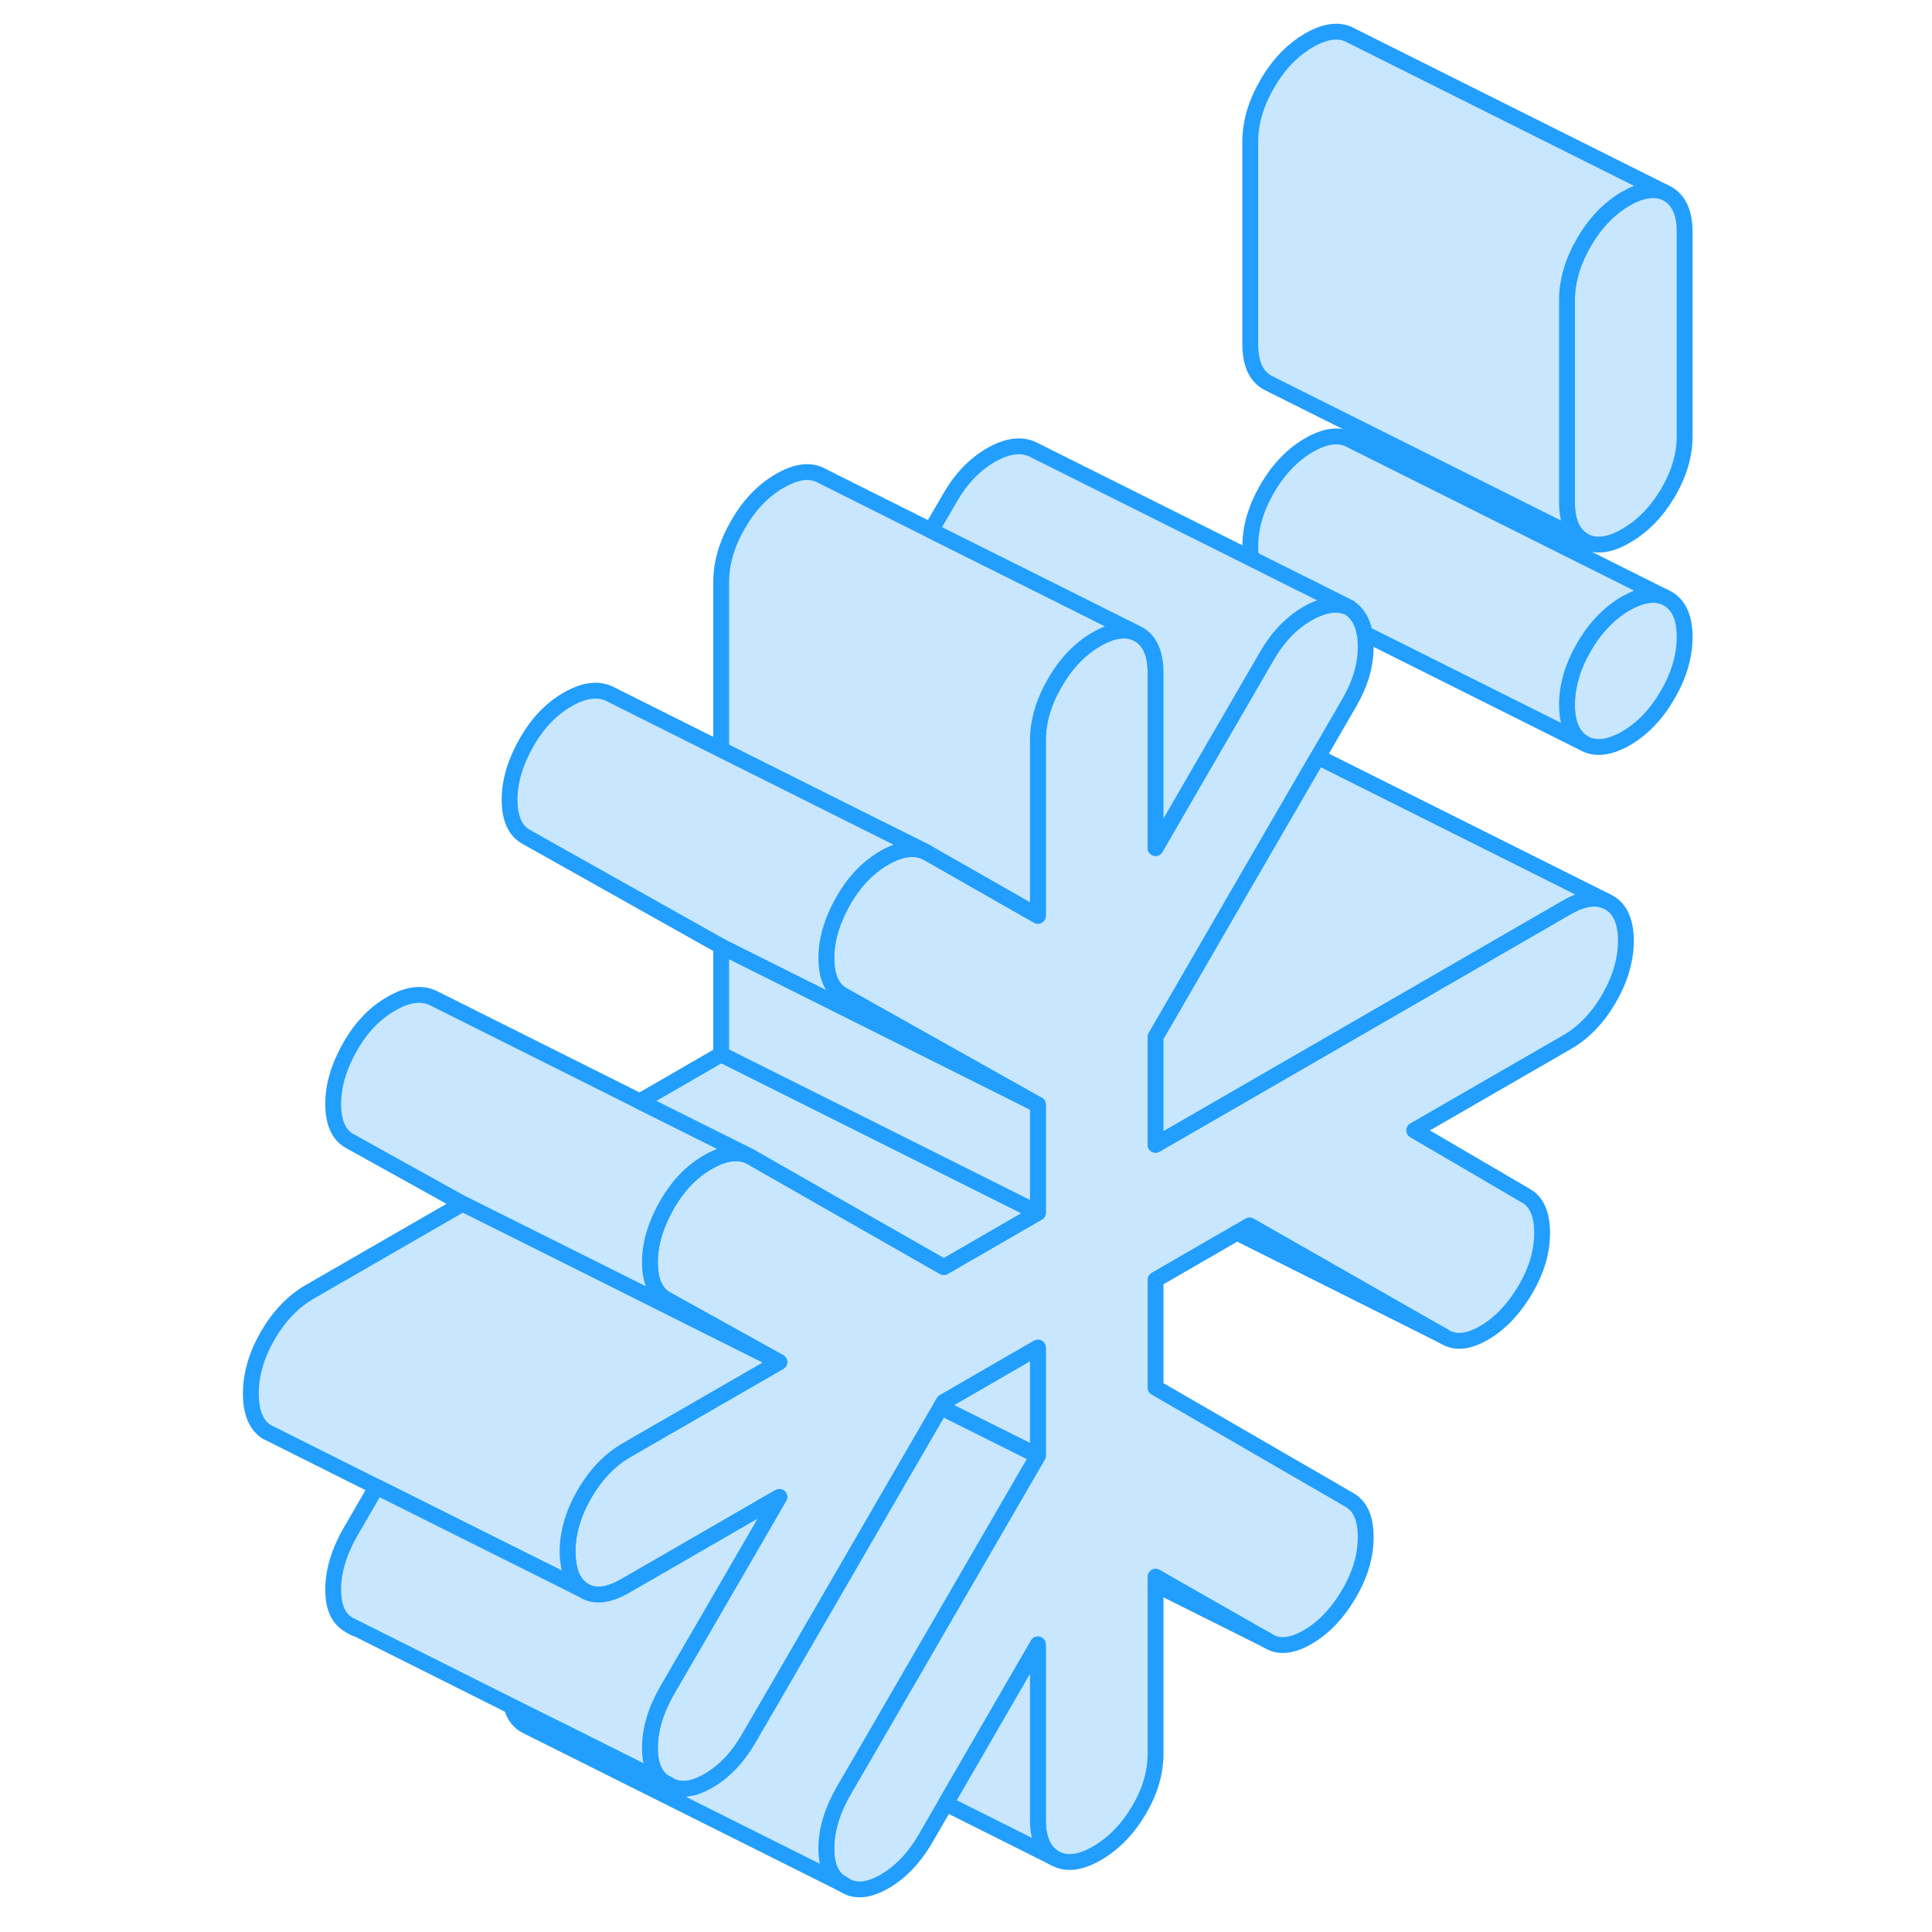 <svg width="48" height="48" viewBox="0 0 96 122" fill="#c8e7ff" xmlns="http://www.w3.org/2000/svg" stroke-width="1px" stroke-linecap="round" stroke-linejoin="round"><path d="M89.67 59.41C89.67 60.61 89.31 61.83 88.6 63.06C87.89 64.28 87.01 65.2 85.95 65.81L76.3 71.38L83.36 75.51C84.04 75.9 84.38 76.68 84.38 77.85C84.38 79.02 84.04 80.19 83.36 81.37C82.61 82.65 81.73 83.58 80.71 84.17C79.69 84.76 78.84 84.83 78.16 84.37L65.91 77.38L65.11 77.84L59.97 80.81V87.63L72.22 94.72C72.9 95.11 73.24 95.89 73.24 97.06C73.24 98.23 72.9 99.4 72.22 100.58C71.48 101.86 70.59 102.79 69.57 103.38C68.55 103.97 67.7 104.04 67.02 103.58L59.97 99.56V110.74C59.97 111.95 59.61 113.15 58.9 114.34C58.19 115.53 57.31 116.43 56.25 117.04C55.2 117.64 54.32 117.74 53.61 117.34C52.9 116.93 52.54 116.13 52.54 114.92V103.84L46.72 113.89L45.4 116.17C44.71 117.34 43.86 118.23 42.84 118.82C41.82 119.4 40.97 119.47 40.29 119.01L40.03 118.86C39.46 118.46 39.18 117.75 39.18 116.73C39.18 115.55 39.55 114.33 40.29 113.05L41.36 111.21L50.55 95.35L52.54 91.92V85.1L46.6 88.53L46.41 88.86L44.5 92.15L39.97 99.97L35.72 107.31L35.23 108.15L34.26 109.82C33.58 110.99 32.73 111.88 31.71 112.47C30.79 112.99 30.02 113.1 29.38 112.79L29.15 112.66L28.84 112.48C28.31 112.06 28.04 111.37 28.04 110.38C28.04 109.2 28.41 107.98 29.15 106.7L32.54 100.86L36.21 94.53L32.54 96.65L30.1 98.06L26.46 100.16C25.41 100.76 24.54 100.86 23.86 100.43C23.3 100.08 22.97 99.47 22.88 98.59C22.85 98.41 22.84 98.2 22.84 97.99C22.84 96.78 23.2 95.56 23.91 94.33C24.62 93.11 25.5 92.19 26.55 91.58L27.14 91.24L36.21 86.01L31.64 83.47L29.06 82.04C28.38 81.65 28.04 80.87 28.04 79.7C28.04 78.97 28.18 78.22 28.47 77.45C28.64 76.98 28.87 76.51 29.15 76.02C29.83 74.85 30.68 73.97 31.71 73.38C32.73 72.79 33.61 72.67 34.35 73.02L39.97 76.23L46.6 80.01L52.54 76.58V69.76L40.2 62.83C39.52 62.44 39.18 61.66 39.18 60.49C39.18 59.5 39.44 58.47 39.97 57.41C40.07 57.21 40.17 57.01 40.29 56.81C40.97 55.64 41.82 54.76 42.84 54.17C43.86 53.58 44.75 53.46 45.49 53.81L50.1 56.44L52.54 57.83V46.76C52.54 45.55 52.9 44.33 53.61 43.11C54.32 41.88 55.2 40.96 56.25 40.36C57.31 39.75 58.19 39.65 58.9 40.05C59.61 40.46 59.97 41.27 59.97 42.47V53.55L62.41 49.33L67.02 41.38C67.7 40.21 68.55 39.33 69.57 38.74C69.75 38.63 69.93 38.54 70.1 38.47H70.11C70.91 38.12 71.61 38.09 72.22 38.38C72.73 38.72 73.05 39.27 73.18 40.01C73.22 40.26 73.24 40.53 73.24 40.83C73.24 42 72.9 43.17 72.22 44.34L70.22 47.8L69.63 48.81L65.38 56.14L60.82 64.02L59.97 65.48V72.29L64.01 69.96L85.95 57.29C86.9 56.74 87.71 56.61 88.38 56.88L88.6 56.99C89.31 57.39 89.67 58.2 89.67 59.41Z" stroke="#229EFF" stroke-linejoin="round"/><path d="M93.38 40.22C93.38 41.43 93.02 42.65 92.31 43.87C91.6 45.1 90.72 46.02 89.67 46.63C88.62 47.23 87.73 47.33 87.02 46.93C86.31 46.52 85.95 45.72 85.95 44.51C85.95 43.3 86.31 42.08 87.02 40.86C87.73 39.63 88.62 38.71 89.67 38.1C90.62 37.56 91.42 37.43 92.09 37.69L92.31 37.8C93.02 38.21 93.38 39.01 93.38 40.22Z" stroke="#229EFF" stroke-linejoin="round"/><path d="M93.38 14.66V27.55C93.38 28.75 93.02 29.95 92.31 31.15C91.6 32.34 90.72 33.24 89.67 33.84C88.62 34.45 87.73 34.55 87.02 34.15C86.31 33.74 85.95 32.94 85.95 31.73V18.95C85.95 17.74 86.31 16.52 87.02 15.3C87.73 14.07 88.62 13.15 89.67 12.54C90.62 12 91.42 11.87 92.09 12.13L92.31 12.24C93.02 12.65 93.38 13.45 93.38 14.66Z" stroke="#229EFF" stroke-linejoin="round"/><path d="M9.149 102.66L9.379 102.79C9.379 102.79 9.45 102.82 9.489 102.83L9.149 102.66Z" stroke="#229EFF" stroke-linejoin="round"/><path d="M52.54 91.92L50.55 95.35L41.36 111.21L40.29 113.05C39.55 114.33 39.18 115.55 39.18 116.73C39.18 117.75 39.46 118.46 40.03 118.86L40.29 119.01L20.29 109.01L20.03 108.86C19.67 108.61 19.43 108.24 19.3 107.74L22.11 109.14H22.12L29.15 112.66L29.38 112.79C30.02 113.1 30.79 112.99 31.71 112.47C32.73 111.88 33.58 110.99 34.26 109.82L35.23 108.15L35.72 107.31L39.97 99.97L44.5 92.15L46.41 88.86L51.64 91.47L52.54 91.92Z" stroke="#229EFF" stroke-linejoin="round"/><path d="M36.21 86.01L31.53 83.67L25.4 80.6L16.21 76.01L9.06 72.04C8.38 71.65 8.04 70.87 8.04 69.7C8.04 68.53 8.41 67.31 9.15 66.02C9.83 64.85 10.68 63.97 11.71 63.38C12.73 62.79 13.61 62.67 14.35 63.02L27.4 69.55L34.35 73.02C33.61 72.67 32.73 72.79 31.71 73.38C30.68 73.97 29.83 74.85 29.15 76.02C28.87 76.51 28.64 76.98 28.47 77.45C28.18 78.22 28.04 78.97 28.04 79.7C28.04 80.87 28.38 81.65 29.06 82.04L31.64 83.47L36.21 86.01Z" stroke="#229EFF" stroke-linejoin="round"/><path d="M36.21 86.01L27.14 91.24L26.55 91.58C25.5 92.19 24.62 93.11 23.91 94.33C23.2 95.56 22.84 96.78 22.84 97.99C22.84 98.2 22.85 98.41 22.88 98.59C22.97 99.47 23.3 100.08 23.86 100.43L22.27 99.63L16.14 96.57L10.78 93.89L4.21 90.6L3.86 90.43C3.18 90.01 2.84 89.19 2.84 87.99C2.84 86.79 3.2 85.56 3.91 84.33C4.62 83.11 5.5 82.19 6.55 81.58L16.21 76.01L25.4 80.6L31.53 83.67L36.21 86.01Z" stroke="#229EFF" stroke-linejoin="round"/><path d="M52.54 85.1V91.92L51.64 91.47L46.41 88.86L46.6 88.53L52.54 85.1Z" stroke="#229EFF" stroke-linejoin="round"/><path d="M52.54 76.58L46.6 80.01L39.969 76.23L34.35 73.02L27.399 69.55L32.54 66.58L40.45 70.53L52.54 76.58Z" stroke="#229EFF" stroke-linejoin="round"/><path d="M52.54 69.76V76.58L40.45 70.53L32.54 66.58V59.76L52.54 69.76Z" stroke="#229EFF" stroke-linejoin="round"/><path d="M58.9 40.05C58.19 39.65 57.31 39.75 56.25 40.36C55.2 40.96 54.32 41.88 53.61 43.11C52.9 44.33 52.54 45.55 52.54 46.76V57.83L50.1 56.44L45.49 53.81L41.96 52.05L32.54 47.34V36.76C32.54 35.55 32.9 34.33 33.61 33.11C34.32 31.88 35.2 30.96 36.25 30.36C37.31 29.75 38.19 29.65 38.9 30.05L45.79 33.5L51.16 36.18L58.9 40.05Z" stroke="#229EFF" stroke-linejoin="round"/><path d="M92.09 37.69C91.42 37.43 90.62 37.56 89.67 38.1C88.62 38.71 87.73 39.63 87.02 40.86C86.31 42.08 85.95 43.3 85.95 44.51C85.95 45.72 86.31 46.52 87.02 46.93L73.18 40.01C73.05 39.27 72.73 38.72 72.22 38.38L69.21 36.87H69.2L66.01 35.28C65.97 35.04 65.95 34.79 65.95 34.51C65.95 33.3 66.31 32.08 67.02 30.86C67.73 29.63 68.62 28.71 69.67 28.1C70.72 27.5 71.6 27.4 72.31 27.8L92.09 37.69Z" stroke="#229EFF" stroke-linejoin="round"/><path d="M53.61 117.34L46.72 113.89L52.54 103.84V114.92C52.54 116.13 52.9 116.93 53.61 117.34Z" stroke="#229EFF" stroke-linejoin="round"/><path d="M67.02 103.58L59.97 100.06" stroke="#229EFF" stroke-linejoin="round"/><path d="M78.159 84.37L65.109 77.84" stroke="#229EFF" stroke-linejoin="round"/><path d="M88.38 56.88C87.71 56.61 86.9 56.74 85.95 57.29L64.01 69.96L59.97 72.29V65.48L60.82 64.02L65.38 56.14L69.63 48.81L70.22 47.8L88.38 56.88Z" stroke="#229EFF" stroke-linejoin="round"/><path d="M92.09 12.13C91.42 11.87 90.62 12 89.67 12.54C88.62 13.15 87.73 14.07 87.02 15.3C86.31 16.52 85.95 17.74 85.95 18.95V31.73C85.95 32.94 86.31 33.74 87.02 34.15L67.02 24.15C66.31 23.74 65.95 22.94 65.95 21.73V8.95C65.95 7.74 66.31 6.52 67.02 5.3C67.73 4.07 68.62 3.15 69.67 2.54C70.72 1.94 71.6 1.84 72.31 2.24L92.09 12.13Z" stroke="#229EFF" stroke-linejoin="round"/><path d="M72.22 38.38C71.61 38.09 70.91 38.12 70.11 38.47H70.1C69.93 38.54 69.75 38.63 69.57 38.74C68.55 39.33 67.7 40.21 67.02 41.38L62.41 49.33L59.97 53.55V42.47C59.97 41.27 59.61 40.46 58.9 40.05L51.16 36.18L45.79 33.5L47.02 31.38C47.7 30.21 48.55 29.33 49.57 28.74C50.59 28.15 51.48 28.03 52.22 28.38L66.01 35.27L69.2 36.87H69.21L72.22 38.38Z" stroke="#229EFF" stroke-linejoin="round"/><path d="M52.54 69.76L32.54 59.76L20.2 52.83C19.52 52.44 19.18 51.66 19.18 50.49C19.18 49.32 19.55 48.09 20.29 46.81C20.97 45.64 21.82 44.76 22.84 44.17C23.86 43.58 24.75 43.46 25.49 43.81L32.54 47.34L41.96 52.05L45.49 53.81C44.75 53.46 43.86 53.58 42.84 54.17C41.82 54.76 40.97 55.64 40.29 56.81C40.17 57.01 40.07 57.21 39.97 57.41C39.44 58.47 39.18 59.5 39.18 60.49C39.18 61.66 39.52 62.44 40.2 62.83L52.54 69.76Z" stroke="#229EFF" stroke-linejoin="round"/><path d="M36.21 94.53L32.54 100.86L29.15 106.7C28.41 107.98 28.04 109.2 28.04 110.38C28.04 111.37 28.31 112.06 28.84 112.48L29.15 112.66L22.12 109.14H22.11L19.3 107.74L9.56 102.86L9.49 102.83L9.15 102.66C8.41 102.31 8.04 101.55 8.04 100.38C8.04 99.21 8.41 97.98 9.15 96.7L10.78 93.89L16.14 96.57L22.27 99.63L23.86 100.43C24.54 100.86 25.41 100.76 26.46 100.16L30.1 98.06L32.54 96.65L36.21 94.53Z" stroke="#229EFF" stroke-linejoin="round"/><path d="M9.379 102.79L9.149 102.66" stroke="#229EFF" stroke-linejoin="round"/></svg>